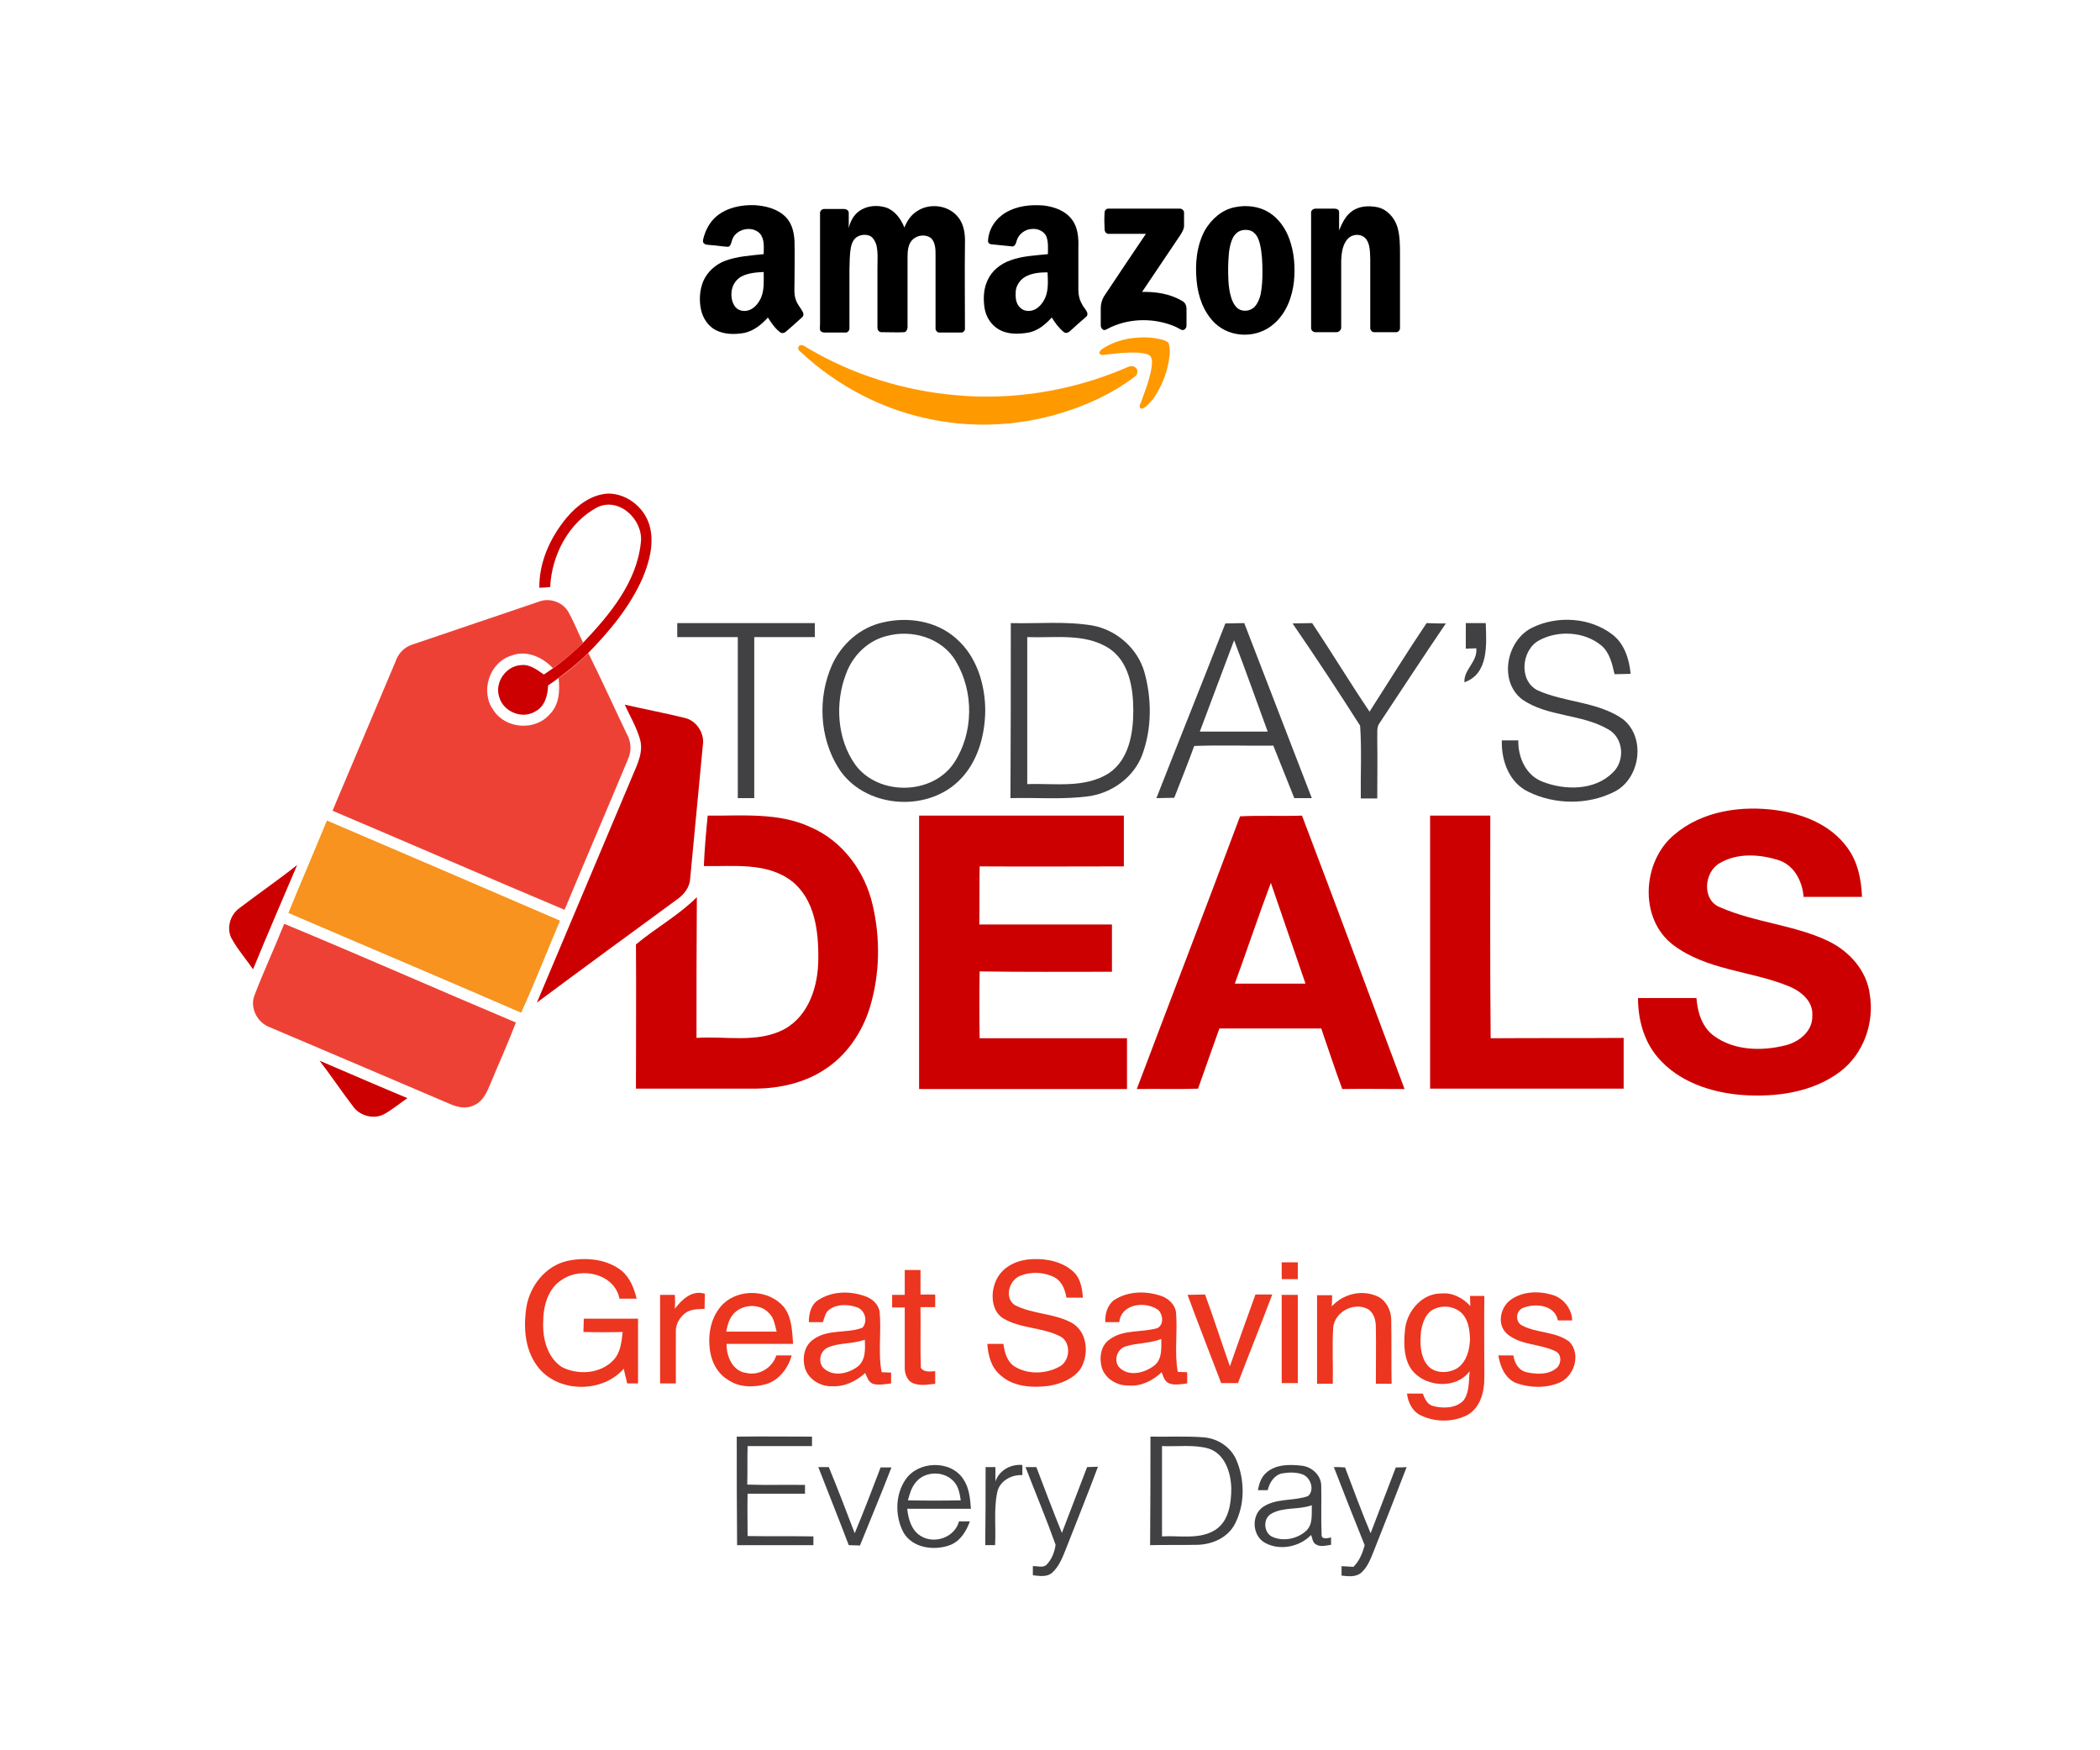 <?xml version="1.0" encoding="utf-8"?>
<!-- Generator: Adobe Illustrator 22.0.0, SVG Export Plug-In . SVG Version: 6.00 Build 0)  -->
<svg version="1.1" id="图层_1" xmlns="http://www.w3.org/2000/svg" xmlns:xlink="http://www.w3.org/1999/xlink" x="0px" y="0px"
	 viewBox="0 0 600 500" style="enable-background:new 0 0 600 500;" xml:space="preserve">
<style type="text/css">
	.st0{fill:#CC0000;}
	.st1{fill:#EE4136;}
	.st2{fill:#414042;}
	.st3{fill:#F7931E;}
	.st4{fill:#EC361F;}
	.st5{fill:#FF9900;}
</style>
<g id="_x23_cc0000ff">
	<path class="st0" d="M161.8,148c3-3.6,7.2-6.8,12-7c5.7,0,10.9,4.5,12,10c1,4.7-0.3,9.5-2.1,13.9c-3.6,8.3-9.5,15.4-15.8,21.8
		c-2.6,2.6-5.5,4.9-8.5,7.1c-0.9,0.7-1.9,1.4-2.8,2c-0.1,2.8-0.9,6-3.6,7.4c-3.8,2.4-9.3,0.1-10.4-4.2c-1.3-4.1,2-8.8,6.3-9
		c2.5-0.3,4.6,1.4,6.5,2.7c0.9-0.6,1.7-1.2,2.6-1.8c3.1-2.2,5.9-4.7,8.6-7.3c7.6-8,15.3-17.2,16.5-28.6c0.8-6.4-6.1-13.1-12.4-10.1
		c-8.2,4.3-13.1,13.7-13.5,22.8c-1.1,0.1-2.1,0.2-3.1,0.2C154,160.6,157.2,153.6,161.8,148z"/>
	<path class="st0" d="M178.5,201.3c5.7,1.3,11.5,2.4,17.2,3.8c3.4,0.8,5.7,4.5,5.1,7.9c-1.2,12.6-2.4,25.3-3.6,37.9
		c-0.1,2.5-1.7,4.6-3.7,6c-13.4,9.8-26.8,19.6-40.1,29.5c9.1-21.5,18.1-43,27.2-64.5c1.4-3.4,3.4-7.1,2.2-10.9
		C181.8,207.6,180,204.6,178.5,201.3z"/>
	<path class="st0" d="M478.3,238.5c8-6.9,19.4-8.5,29.6-7c7.5,1.1,15.2,4.2,19.8,10.5c3.1,4.1,4.1,9.2,4.3,14.2
		c-5.6,0-11.1,0-16.7,0c-0.3-4.4-2.7-9.1-7.2-10.5c-5.4-1.7-11.8-2.1-16.8,0.9c-4.5,2.6-5.1,10.6,0.2,12.6c10,4.4,21.4,5,31.2,9.8
		c5.8,2.9,10.6,8.3,11.5,14.9c1.4,8.2-1.7,17.1-8.4,22.2c-7.9,6-18.4,7.4-28.1,6.7c-8.9-0.7-18.2-3.8-24.1-10.8
		c-4-4.7-5.6-10.9-5.6-16.9c5.5,0,11.1,0,16.7,0c0.3,4.1,1.6,8.4,5.1,10.9c5.7,4.1,13.4,4.3,20,2.7c4.1-0.9,8.2-4.1,8-8.6
		c0.3-4.1-3.3-7-6.8-8.4c-10.8-4.4-23.4-4.5-33-11.8C468.2,262.4,469.2,246.1,478.3,238.5z"/>
	<path class="st0" d="M202.2,233c9.8,0.1,20.2-1,29.4,3.3c9.1,3.9,15.5,12.6,17.7,22.1c2.3,9.7,2.1,20-0.8,29.5
		c-2.2,7.1-6.7,13.7-13,17.7c-5.8,3.8-12.8,5.3-19.6,5.4c-11.4,0-22.8,0-34.2,0c0-13.7,0.1-27.4,0-41.2c5.6-4.7,12.2-8.3,17.4-13.5
		c-0.1,13.4-0.1,26.8-0.1,40.2c8.3-0.6,17.4,1.6,25.1-2.5c7.1-3.9,9.7-12.5,9.7-20.1c0.1-7.9-1-17-7.6-22.2
		c-7.2-5.5-16.7-4.1-25.1-4.3C201.3,242.7,201.7,237.9,202.2,233z"/>
	<path class="st0" d="M262.6,233c19.5,0,39,0,58.5,0c0,4.8,0,9.6,0,14.5c-13.7,0-27.4,0.1-41.2,0c-0.1,5.5,0,11-0.1,16.6
		c12.6,0,25.2,0,37.9,0c0,4.5,0,9,0,13.5c-12.6,0-25.2,0.1-37.8-0.1c-0.1,6.4-0.1,12.7,0,19.1c14,0,28.1,0,42.1,0
		c0,4.8,0,9.6,0,14.5c-19.8,0-39.6,0-59.4,0C262.6,285,262.6,259,262.6,233z"/>
	<path class="st0" d="M354.3,233.2c5.9-0.3,11.8,0,17.7-0.2c9.9,26,19.5,52,29.3,78.1c-5.9,0-11.9-0.1-17.8,0
		c-2.1-5.7-4-11.5-6-17.3c-9.7,0-19.4,0-29.1,0c-2,5.7-4.1,11.4-6.1,17.2c-5.9,0.2-11.7,0-17.5,0.1
		C334.6,285.1,344.6,259.2,354.3,233.2 M352.8,281c6.7,0,13.5,0,20.2,0c-3.3-9.6-6.6-19.2-9.9-28.8
		C359.5,261.8,356.3,271.4,352.8,281z"/>
	<path class="st0" d="M408.6,233c5.8,0,11.5,0,17.2,0c0,21.2-0.1,42.4,0.1,63.6c12.7-0.1,25.3,0,38-0.1c0,4.8,0,9.6,0,14.5
		c-18.4,0-36.9,0-55.3,0C408.6,285,408.6,259,408.6,233z"/>
	<path class="st0" d="M68.3,259.5c5.5-4.2,11.2-8.1,16.6-12.4c-4.2,9.9-8.5,19.8-12.6,29.8c-1.9-2.8-4.2-5.4-5.9-8.4
		C64.6,265.7,65.5,261.6,68.3,259.5z"/>
	<path class="st0" d="M91.3,303c8.4,3.6,16.7,7.2,25.1,10.7c-2.2,1.5-4.2,3.2-6.5,4.5c-3,1.7-7.1,0.6-9-2.1
		C97.6,311.8,94.6,307.3,91.3,303z"/>
</g>
<g id="_x23_ee4136ff">
	<path class="st1" d="M117.9,184.1c12-4.1,24-8.1,36-12.2c3.2-1.3,7.2,0.2,8.7,3.3c1.5,2.7,2.6,5.6,4,8.4c-2.7,2.7-5.5,5.1-8.6,7.3
		c-3-3.2-7.6-5.3-11.9-3.6c-6.3,1.9-9,10.3-5.1,15.6c3.4,5.3,11.8,6,16,1.2c2.8-2.7,3-6.8,2.6-10.4c3-2.1,5.8-4.5,8.5-7.1
		c3.8,7.6,7.3,15.4,11,23.1c1.2,2.1,1.4,4.7,0.4,7c-6,14.4-12.2,28.8-18.2,43.2c-22.1-9.3-44.1-18.9-66.3-28.3
		c6-14.2,12-28.4,18-42.6C113.7,186.8,115.5,184.8,117.9,184.1z"/>
	<path class="st1" d="M81.2,263.9c22.2,9.2,44.1,18.9,66.2,28.2c-2.2,5.8-4.8,11.5-7.2,17.3c-1,2.4-2.1,5.2-4.7,6.3
		c-2.3,1.2-4.9,0.6-7.1-0.4c-17-7.3-34.1-14.5-51.2-21.8c-3.7-1.3-6-5.7-4.4-9.4C75.4,277.3,78.5,270.7,81.2,263.9z"/>
</g>
<path class="st2" d="M252.3,177.8c7.2-1.7,15.4-0.4,21,4.7c5.8,5.1,8.2,13.1,8.2,20.6c-0.1,7.3-2.3,15-7.7,20.1
	c-9.5,9.1-27.2,7.5-34.3-3.9c-5.4-8.7-5.9-20-1.8-29.3C240.4,184,245.8,179.2,252.3,177.8 M253.3,181.7c-5.3,1.3-9.6,5.5-11.5,10.6
	c-3.3,8.4-2.7,18.8,2.6,26.2c6.6,8.9,22,8.7,28.2-0.6c5.6-8.5,5.7-20.3,0.5-29C269.2,182.2,260.5,179.7,253.3,181.7z"/>
<path class="st2" d="M438,179.2c7.1-3.4,16.3-2.8,22.6,2c3.5,2.6,4.9,7.1,5.3,11.3c-1.6,0-3.1,0.1-4.6,0.1c-0.7-3-1.4-6.3-3.9-8.3
	c-4.8-3.9-12.2-4.3-17.6-1.4c-5.1,2.7-6,11.5-0.5,14.3c7.8,3.5,17,3.2,24.2,8.1c6.9,5.2,5.2,17.2-2.3,20.9c-7.5,3.8-17,3.7-24.5,0
	c-5.5-2.6-7.8-8.9-7.6-14.7c1.6,0,3.1,0,4.7,0c-0.1,4.9,2.2,10,6.9,11.8c6.4,2.5,14.9,2.6,20.1-2.6c3.6-3.4,3.1-10-1.4-12.4
	c-7.6-4.4-17.3-3.5-24.5-8.5C428,194.5,430.5,182.6,438,179.2z"/>
<path class="st2" d="M193.5,178c13.1,0,26.2,0,39.3,0c0,1.3,0,2.7,0,4c-5.8,0-11.5,0-17.3,0c0,15.3,0,30.7,0,46c-1.6,0-3.2,0-4.7,0
	c0-15.3,0-30.7,0-46c-5.8,0-11.5,0-17.3,0C193.5,180.7,193.5,179.4,193.5,178z"/>
<path class="st2" d="M288.8,178c7.8,0.2,15.7-0.6,23.4,0.7c6.9,1.3,12.9,6.6,14.8,13.4c2.1,7.6,2.1,16-0.6,23.4
	c-2.3,6.3-8.3,10.8-14.9,11.9c-7.5,1.1-15.2,0.4-22.8,0.6C288.8,211.4,288.8,194.7,288.8,178 M293.5,182c0,14,0,28,0,42
	c7.8-0.3,16.3,1.3,23.3-3.1c5.8-3.9,7-11.5,7-17.9c0-6.5-1.2-14.1-7.1-17.9C309.8,180.8,301.3,182.3,293.5,182z"/>
<path class="st2" d="M350.1,178.1c1.8,0,3.6-0.1,5.4-0.1c6.4,16.7,12.9,33.3,19.3,50c-1.7,0-3.4,0-5,0c-2-5-4-10-6-15
	c-7.5,0.1-15.1-0.2-22.6,0.1c-1.8,5-3.8,9.9-5.7,14.8c-1.7,0-3.4,0.1-5.1,0.1C336.9,211.4,343.6,194.8,350.1,178.1 M352.6,182.9
	c-3.3,8.7-6.5,17.4-9.8,26.1c6.5,0,12.9,0,19.4,0C359,200.3,355.9,191.5,352.6,182.9z"/>
<path class="st2" d="M369.3,178.1c1.9,0,3.7-0.1,5.6-0.1c5.6,8.4,10.8,17,16.4,25.3c5.4-8.4,10.7-17,16.3-25.3
	c1.8,0.1,3.7,0.1,5.5,0.1c-6.4,9.4-12.6,18.9-18.9,28.4c-1,1.3-0.6,3-0.7,4.6c0.1,5.7,0,11.3,0,17c-1.6,0-3.2,0-4.7,0
	c-0.1-6.9,0.3-13.9-0.2-20.8C382.3,197.4,375.9,187.7,369.3,178.1z"/>
<path class="st2" d="M418.8,178c1.9,0,3.8,0,5.7,0c0.2,6,0.9,14.5-6.1,16.9c-0.2-3.7,3.8-5.8,3.4-9.7c-0.8,0-2.3,0.1-3,0.1
	C418.8,182.9,418.8,180.5,418.8,178z"/>
<path class="st2" d="M210.5,410.4c7.2-0.1,14.3,0,21.5,0c0,0.9,0,1.8,0,2.7c-6.2,0-12.2,0-18.4,0c-0.1,3.6,0,7.3-0.1,11
	c5.5,0.2,11,0,16.5,0.1c0,0.6,0,1.9,0,2.5c-5.5,0-10.9,0-16.4,0c-0.1,4.1,0,8,0,12.1c6.2,0.1,12.5,0,18.8,0.1c0,0.6,0,1.9,0,2.5
	c-7.3,0-14.6,0-21.8,0C210.5,431.1,210.5,420.7,210.5,410.4z"/>
<path class="st2" d="M328.7,410.4c5,0.1,10.1-0.2,15.2,0.2c4.1,0.3,7.9,2.9,9.4,6.6c2.4,5.7,2.4,12.7-0.5,18.2
	c-2,3.8-6.2,5.7-10.4,5.9c-4.6,0.1-9.2,0-13.8,0.1C328.7,431.1,328.7,420.7,328.7,410.4 M332,413.1c0,8.6,0,17.2,0,25.8
	c5.1-0.3,10.8,1,15.3-1.9c3.8-2.5,4.5-7.6,4.5-11.8c-0.1-4.5-1.8-9.9-6.5-11.4C341.1,412.6,336.5,413.3,332,413.1z"/>
<path class="st2" d="M233.8,419.1c1,0,2,0,3,0c2.6,6.3,5,12.6,7.4,18.9c2.6-6.2,5-12.5,7.4-18.8c1,0,2.1,0,3.1,0
	c-2.9,7.5-6,14.9-9,22.3c-1.1,0-2.2-0.1-3.2-0.1C239.7,434,236.7,426.6,233.8,419.1z"/>
<path class="st2" d="M258.7,422.7c3.6-5.4,12.9-5.7,16.5-0.2c1.7,2.4,2,5.6,2.2,8.5c-6.1,0-12.1,0-18.2,0c0.3,2.9,1.2,6.2,3.9,7.8
	c3.9,2.4,9.7,0.4,10.9-4.2c1,0,2,0,3.1,0c-1,2.9-2.9,5.9-6,6.9c-4.4,1.5-10.3,0.7-12.9-3.6C255.7,433.3,255.7,427.1,258.7,422.7
	 M261.7,423.4c-1.3,1.5-1.8,3.4-2.3,5.2c5,0.1,10.1,0.1,15.1,0c-0.3-1.9-0.6-3.9-2-5.4C269.7,420.1,264.3,420.2,261.7,423.4z"/>
<path class="st2" d="M281.6,419.1c0.9,0,1.9,0,2.8,0c0,1.4,0,2.7,0,4.1c1.1-3.2,4.4-5,7.7-4.7c0,1,0,1.9,0,2.9
	c-3.1-0.2-6.6,1.7-7.2,5c-1,4.9-0.3,10-0.6,15c-0.9,0-1.9,0-2.8,0C281.6,434,281.6,426.6,281.6,419.1z"/>
<path class="st2" d="M293,419.1c1,0,2.1,0,3.1,0c2.4,6.3,4.8,12.7,7.3,18.8c2.4-6.3,4.8-12.5,7.2-18.8c1,0,2-0.1,3.1-0.1
	c-2.9,7.8-6,15.4-9,23.1c-1,2.5-2,5.3-4.1,7.2c-1.5,1.3-3.7,0.9-5.5,0.7c0-0.6,0-2,0-2.6c1.3-0.1,2.9,0.6,3.9-0.4
	c1.5-1.5,2.3-3.6,2.6-5.7C299,434,295.9,426.6,293,419.1z"/>
<path class="st2" d="M361.8,420.7c2.7-2.4,6.6-2.4,10.1-2c2.9,0.3,5.5,2.7,5.6,5.6c0.1,4.7-0.1,9.4,0.1,14.1c-0.1,1.5,1.8,1,2.7,0.8
	c0,0.6,0,1.6,0,2.1c-1.4,0.2-3,0.7-4.3-0.1c-1-0.5-1-1.8-1.4-2.7c-3.4,3.5-9.2,4.6-13.4,2.1c-3.4-2.1-3.7-7.6-0.5-10
	c3.8-2.7,8.7-1.7,13-3.2c2-1.7,0.8-5.3-1.5-6.2c-1.9-0.7-4-0.6-5.9-0.3c-2.3,0.5-3.6,2.7-4.1,4.8c-0.7,0-2.1,0-2.8,0
	C359.7,424.1,360.2,422.1,361.8,420.7 M363.1,432.5c-2.4,1.5-2,5.6,0.6,6.6c3.1,1.3,7.1,0.5,9.6-1.9c1.9-1.9,1.4-4.8,1.5-7.2
	C370.9,431.4,366.6,430.4,363.1,432.5z"/>
<path class="st2" d="M381.1,419.1c1,0,2.1,0,3.2,0.1c2.4,6.3,4.7,12.6,7.3,18.8c2.4-6.3,4.8-12.5,7.2-18.8c1,0,2.1,0,3.1-0.1
	c-3.1,8-6.2,16-9.4,24c-0.9,2.2-1.7,4.5-3.6,6.2c-1.6,1.3-3.7,1-5.6,0.8c0-0.9,0-1.8,0-2.7c1.1,0.1,2.2,0.1,3.4,0.2
	c1.7-1.7,2.6-3.9,3.2-6.2C386.9,434,384,426.6,381.1,419.1z"/>
<g id="_x23_f7931eff">
	<path class="st3" d="M82.4,260.8c3.6-8.8,7.4-17.6,11-26.4c22.2,9.5,44.4,19,66.6,28.6c-3.7,8.8-7.2,17.7-11.1,26.3
		C126.8,279.7,104.5,270.3,82.4,260.8z"/>
</g>
<path class="st4" d="M150.4,373.4c1-6.1,5.5-11.8,11.7-13.2c5.2-1.1,11.2-0.6,15.5,2.8c2.4,2,3.6,5.1,4.3,8c-1.6,0-3.3,0-4.9,0
	c-1.4-7.1-10.8-9.2-16.3-5.5c-4.1,2.4-5.5,7.6-5.5,12.1c-0.2,4.7,1.1,10.1,5.3,12.9c4.6,2.4,11.1,2,14.8-2c2-2.1,2.3-5.2,2.6-8
	c-3.7,0.1-7.5,0.1-11.2,0c0-1.3,0.1-2.6,0.1-3.8c5.2,0,10.4,0,15.5,0c0,6.2,0,12.3,0,18.5c-1,0-2.1,0-3.1,0c-0.3-1.4-0.7-2.8-1-4.2
	c-6,6.9-18.2,6.9-24.1,0C149.9,386,149.5,379.3,150.4,373.4z"/>
<path class="st4" d="M285.3,364.5c2.1-3.2,6-4.7,9.7-4.8c4.3-0.2,8.9,0.8,12,3.9c1.8,1.9,2.2,4.6,2.4,7.1c-1.5,0-3.1,0-4.7,0
	c-0.4-2.2-1.2-4.6-3.4-5.8c-2.9-1.5-6.6-1.7-9.7-0.5c-3.2,1.2-4.8,6.2-1.7,8.4c5.2,2.7,11.4,2.3,16.5,5.2c4.3,2.6,4.8,8.8,2.4,12.9
	c-2,3-5.7,4.4-9.1,5c-4.8,0.6-10.1,0.3-13.8-3c-2.7-2.2-3.6-5.7-3.8-9c1.5,0,3.1,0,4.6,0c0.3,2.5,1.1,5.3,3.4,6.6
	c3.8,2.2,8.8,2,12.6-0.1c3.1-1.6,3.4-6.9,0.3-8.6c-5.2-2.7-11.4-2.2-16.4-5.2C282.8,374.2,282.9,368.1,285.3,364.5z"/>
<path class="st4" d="M366.2,360.6c1.5,0,3.1,0,4.6,0c0,1.6,0,3.1,0,4.8c-1.5,0-3.1,0-4.6,0C366.2,363.8,366.2,362.2,366.2,360.6z"/>
<path class="st4" d="M258.5,362.8c1.5,0,2.9,0,4.5,0c0,2.3,0,4.7,0,7c1.4,0,2.8,0,4.2,0c0,1.2,0,2.4,0,3.6c-1.4,0-2.8,0-4.2,0
	c0.1,5.7-0.1,11.5,0.1,17.3c0.8,1.4,2.7,1.1,4.1,1c0,1.2,0,2.4,0,3.6c-2.1,0.2-4.3,0.7-6.4-0.2c-1.8-0.8-2.4-3-2.3-4.8
	c0-5.6,0-11.2,0-16.8c-1.2,0-2.4,0-3.6,0c0-1.2,0-2.4,0-3.6c1.2,0,2.4,0,3.6,0C258.5,367.5,258.5,365.2,258.5,362.8z"/>
<path class="st4" d="M192.8,373.9c2-2.7,5-5.5,8.6-4.3c0,1.4-0.1,2.9-0.1,4.3c-1.8,0.1-3.9,0-5.5,1.2c-1.7,1.3-2.8,3.3-2.7,5.4
	c0,4.9,0,9.8,0,14.7c-1.5,0-3,0-4.5,0c0-8.5,0-16.9,0-25.3c1.4,0,2.8,0,4.2,0C192.9,371.2,192.9,372.5,192.8,373.9z"/>
<path class="st4" d="M206.6,372.5c4.7-4.5,13.1-4.1,17.3,0.8c2.4,3,2.4,7,2.7,10.6c-6.4,0-12.7,0-19,0c-0.1,3.5,1.7,7.8,5.6,8.3
	c3.7,0.9,7.5-1.5,8.6-5c1.5,0,2.9,0,4.4,0c-1,3.6-3.6,7.1-7.3,8.2c-3.6,1-7.8,1-11-1.3c-2.8-1.7-4.5-4.8-5-8
	C202.1,381.3,203.1,376,206.6,372.5 M209.2,375.8c-1,1.3-1.4,3-1.7,4.6c4.8,0,9.7,0,14.4,0c-0.5-1.8-0.7-3.8-2.1-5.2
	C217.1,372.1,211.6,372.5,209.2,375.8z"/>
<path class="st4" d="M233.6,371.5c4-2.7,9.2-2.8,13.6-1.2c2,0.7,3.7,2.2,4.1,4.3c0.6,5.8-0.5,11.7,0.6,17.4c0.8,0,1.7,0.1,2.7,0.1
	c0,1,0,2.1,0,3.1c-1.7,0.2-3.5,0.6-5.2,0.1c-1.3-0.5-1.7-2-2.2-3.1c-2.6,2.4-5.9,4-9.5,3.8c-3.3,0.1-6.6-1.9-7.7-5.1
	c-0.8-2.9-0.3-6.4,2.3-8.2c4.1-3.1,9.5-1.7,14.1-3.4c1.7-1.9,0.7-5.2-1.7-5.9c-2.4-0.8-5.5-0.9-7.6,0.6c-1.3,0.8-1.5,2.4-2,3.7
	c-1.3,0-2.7,0-4,0C231.1,375.5,231.6,372.9,233.6,371.5 M236.6,384.9c-2.4,1-3.1,4.5-1,6.2c2.7,2.2,6.7,1.3,9.3-0.6
	c2.5-1.8,2.3-5.1,2.2-7.8C243.6,384,239.9,383.5,236.6,384.9z"/>
<path class="st4" d="M318.3,371.4c4.1-2.7,9.5-2.7,14-1c1.8,0.8,3.4,2.4,3.7,4.4c0.5,5.7-0.5,11.5,0.5,17.1c0.9,0,1.7,0.1,2.7,0.1
	c0,1,0,2.1,0,3.2c-1.7,0.2-3.5,0.6-5.1,0c-1.4-0.5-1.7-2-2.2-3.2c-2.5,2.4-5.9,4.1-9.4,3.8c-3.3,0.1-6.7-1.9-7.7-5.1
	c-0.8-2.9-0.3-6.4,2.3-8.1c3.9-2.9,9.2-1.9,13.6-3.2c1.9-1,1.6-3.9,0.2-5.2c-3.6-2.6-10.6-1.8-11.1,3.5c-1.3,0-2.7,0-4,0
	C315.7,375.5,316.3,372.9,318.3,371.4 M321.7,384.6c-2.7,0.7-3.8,4.6-1.5,6.4c2.8,2.3,7.1,1.1,9.7-1c2.2-1.8,1.9-5,1.9-7.5
	C328.5,383.8,324.9,383.6,321.7,384.6z"/>
<path class="st4" d="M380.5,373.2c3.1-3.4,8.1-4.8,12.5-3.1c2.9,1,4.5,4.1,4.5,7.1c0.1,6,0,12.1,0.1,18.1c-1.5,0-3,0-4.5,0
	c0-5.4,0.1-10.8,0-16.2c0-2-0.6-4.2-2.4-5.2c-4-2-9.4,0.9-9.8,5.4c-0.3,5.3,0,10.6-0.1,16c-1.5,0-3,0-4.5,0c0-8.5,0-16.9,0-25.3
	c1.5,0,2.9,0,4.3,0C380.6,370.9,380.6,372,380.5,373.2z"/>
<path class="st4" d="M401.5,379.2c0.8-5,5-9.8,10.4-9.7c3.1-0.3,6.1,1.3,8.2,3.6c0-0.7-0.1-2.2-0.1-2.9c1.3,0,2.7,0,4.1,0
	c-0.1,7.8,0,15.7,0,23.5c0,4-1.2,8.6-5,10.6c-4,2-9,2-13,0.1c-2.5-1.1-3.8-3.7-4.1-6.3c1.5,0,3,0,4.5,0c0.6,1.5,1.3,3.2,3.1,3.6
	c2.9,0.7,6.5,0.6,8.6-1.7c1.7-2.4,1.4-5.5,1.7-8.3c-4.1,5.6-13.9,4.5-17.2-1.4C400.9,386.9,401.1,382.9,401.5,379.2 M410.1,373.8
	c-2.7,1-3.7,4-4.1,6.6c-0.3,3.1-0.3,6.6,1.6,9.3c2,2.8,6.3,2.8,9,1c2.5-1.9,3.3-5.2,3.4-8.2c-0.1-2.7-0.5-5.7-2.6-7.6
	C415.4,373.2,412.5,372.8,410.1,373.8z"/>
<path class="st4" d="M431.5,371.4c3.4-2.5,8-2.7,12-1.5c3.2,0.9,5.6,4,5.7,7.3c-1.4,0-2.7,0-4.1,0c-0.8-4.4-6.4-5-9.9-3.6
	c-2.1,0.8-2.4,3.9-0.4,5c4.2,2.3,9.7,1.7,13.6,4.7c3.4,3.6,1.4,9.9-2.9,11.7c-3.8,1.6-8.4,1.5-12.3,0.1c-3.2-1.3-4.6-4.8-5.1-7.9
	c1.4,0,2.9,0,4.3,0c0.3,2.2,1.5,4.3,3.8,4.8c2.7,0.6,5.9,0.8,8.3-1c1.6-1.1,1.9-4.1-0.1-5c-4.3-2.1-9.7-1.7-13.5-4.7
	C427.5,378.7,428.6,373.6,431.5,371.4z"/>
<path class="st4" d="M339.3,369.9c1.7,0,3.4-0.1,5-0.1c2.5,6.8,4.7,13.7,7.1,20.5c2.4-6.9,4.8-13.6,7.3-20.5c1.6,0,3.2,0,4.8,0
	c-3.2,8.5-6.6,16.9-9.8,25.3c-1.6,0-3.2,0-4.8,0C345.7,386.7,342.4,378.3,339.3,369.9z"/>
<path class="st4" d="M366.2,369.9c1.5,0,3.1,0,4.6,0c0,8.4,0,16.8,0,25.2c-1.5,0-3.1,0-4.6,0C366.2,386.7,366.2,378.3,366.2,369.9z"
	/>
<g id="_x23_000000ff">
	<path d="M204.7,61.8c3-2.5,7-3.3,10.8-3.2c3.2,0.2,6.7,1,9.1,3.5c1.7,1.8,2.3,4.4,2.4,6.8c0.1,3.9,0,7.9,0,11.8
		c0,1.7-0.2,3.4,0.4,5c0.4,1.2,1.3,2.2,1.9,3.3c0.3,0.4,0.4,1.2-0.1,1.6c-1.5,1.4-3.1,2.8-4.6,4.1c-0.4,0.4-1.1,0.6-1.6,0.3
		c-1.5-1.1-2.6-2.7-3.6-4.3c-1.8,2-4,3.8-6.7,4.4c-2.8,0.5-5.8,0.5-8.4-0.9c-2.1-1.2-3.5-3.4-4-5.7c-0.6-2.7-0.4-5.6,0.6-8.1
		c1.2-2.8,3.6-4.9,6.3-5.9c3.5-1.3,7.3-1.5,11-1.9c0-2,0.3-4.3-1.1-5.9c-2.3-2.4-7.1-1.3-8,2.1c-0.2,0.7-0.4,1.7-1.2,1.7
		c-1.7-0.1-3.3-0.4-5-0.5c-0.6-0.1-1.2,0-1.7-0.4c-0.4-0.3-0.4-0.8-0.3-1.2C201.5,65.8,202.8,63.4,204.7,61.8 M211.8,79
		c-1.4,0.8-2.4,2.2-2.7,3.8s-0.1,3.5,1,4.9c1.1,1.3,3,1.4,4.4,0.7c1.4-0.7,2.4-2.1,3-3.5c0.9-2.2,0.7-4.8,0.7-7.2
		C216,77.8,213.7,78,211.8,79z"/>
	<path d="M287.4,60.7c3.2-1.9,7.1-2.3,10.8-2c3.1,0.4,6.3,1.5,8.2,4.2c1.6,2.2,1.8,5.2,1.7,7.9c0,4,0,8,0,12c0,1.4,0.3,2.8,1,4
		c0.4,0.9,1.1,1.5,1.5,2.4c0.2,0.5,0.1,1.1-0.4,1.4c-1.5,1.3-3.1,2.7-4.5,4c-0.4,0.4-1.2,0.7-1.7,0.3c-1.4-1.1-2.5-2.6-3.5-4.2
		c-1.8,2-4,3.8-6.6,4.3c-2.9,0.5-6.1,0.6-8.7-1c-2.1-1.3-3.5-3.5-3.9-6c-0.4-2.6-0.3-5.4,0.8-7.8c1.2-2.8,3.7-4.8,6.5-5.8
		c3.5-1.3,7.1-1.4,10.8-1.8c0-1.7,0.2-3.5-0.5-5.2c-0.8-1.5-2.5-2.1-3.9-2c-1.9,0-3.9,1.3-4.5,3.3c-0.2,0.7-0.4,1.6-1.2,1.7
		c-2-0.2-3.9-0.4-5.9-0.6c-0.6,0-1.2-0.4-1.1-1.1C282.5,65.3,284.6,62.3,287.4,60.7 M292.7,79.2c-1.4,0.9-2.4,2.5-2.5,4.1
		c-0.1,1.5,0,3.3,1.1,4.4c1.1,1.3,3,1.4,4.4,0.7c1.4-0.7,2.4-2.1,3-3.5c0.9-2.2,0.7-4.8,0.6-7.1C297,77.8,294.7,78,292.7,79.2z"/>
	<path d="M245.5,60.3c2.2-1.6,5.2-1.8,7.7-1c2.5,0.9,4.2,3.2,5.2,5.7c0.7-1.8,1.8-3.5,3.5-4.6c3.6-2.5,9.1-1.9,11.9,1.7
		c1.7,2.1,2,5,1.9,7.6c-0.1,8,0,16.1,0,24.1c0.1,0.7-0.6,1.3-1.2,1.2c-2.1,0-4.1,0-6.1,0c-0.7,0-1.2-0.7-1.1-1.4
		c0-6.9,0-13.7,0-20.6c0-1.7,0-3.6-1.2-4.9c-1.6-1.3-4.1-1-5.5,0.5c-1.3,1.4-1.3,3.5-1.3,5.3c0,6.5,0,13.1,0,19.6
		c0,0.6-0.4,1.4-1,1.4c-1.9,0.1-3.8,0-5.7,0c-0.5,0-1.1,0.1-1.5-0.3c-0.4-0.3-0.4-0.9-0.4-1.3c0-5.6,0-11.2,0-16.8
		c0-2.2,0.2-4.4-0.3-6.5c-0.3-1-0.9-2.1-1.8-2.6c-1.2-0.5-2.5-0.4-3.6,0.2c-1.1,0.6-1.7,1.9-1.9,3.2c-0.4,2.1-0.3,4.1-0.4,6.2
		c0,5.6,0,11.2,0,16.8c0,0.7-0.6,1.3-1.2,1.2c-2,0-3.9,0-5.9,0c-0.5,0-1.2-0.2-1.3-0.8c-0.1-0.5,0-1.1,0-1.6c0-10.5,0-21.1,0-31.6
		c-0.1-0.7,0.5-1.3,1.2-1.3c1.9,0,3.8,0,5.7,0c0.6,0,1.3,0.4,1.3,1.1c0,1.5,0,2.9,0,4.4C242.9,63.3,243.9,61.4,245.5,60.3z"/>
	<path d="M352.8,59.2c3.3-0.7,6.9-0.3,9.8,1.5c2.7,1.7,4.7,4.5,5.8,7.6c1.4,3.9,1.7,8,1.3,12.1c-0.5,4.5-2.2,9-5.6,12
		c-4.7,4.3-12.4,4.3-17-0.1c-3.2-3.1-4.8-7.6-5.2-12c-0.5-5,0-10.2,2.4-14.6C346.2,62.5,349.2,59.9,352.8,59.2 M354.8,65.8
		c-1.3,0.3-2.3,1.4-2.8,2.7c-1,2.5-1,5.2-1.1,7.8c0,2.7,0,5.5,0.7,8.1c0.3,1.3,0.9,2.6,1.8,3.5c1.4,1.3,3.8,1.1,5.1-0.3
		c0.9-1,1.4-2.3,1.7-3.6c0.4-2.1,0.5-4.2,0.5-6.3c0-2.6-0.1-5.3-0.7-7.9c-0.3-1.2-0.7-2.4-1.6-3.2C357.6,65.7,356.1,65.5,354.8,65.8
		z"/>
	<path d="M386.2,60.4c2.1-1.6,4.9-1.7,7.4-1.2c2.7,0.6,4.9,3,5.7,5.8c0.7,2.5,0.7,5.2,0.7,7.7c0,7,0,14,0,21c0,0.7-0.6,1.3-1.3,1.2
		c-2.1,0-4.1,0-6.1,0c-0.7,0-1.2-0.8-1.1-1.4c0-6.5,0-13.1,0-19.6c-0.1-1.9,0-3.9-1.1-5.5c-1.2-1.7-3.9-1.7-5.3-0.2
		c-1.5,1.6-1.8,4-1.9,6.1c0,6.4,0,12.7,0,19.1c0.1,0.8-0.6,1.5-1.4,1.5c-2,0-3.9,0-5.9,0c-0.7,0-1.3-0.5-1.3-1.2
		c0-10.9,0-21.9,0-32.8c-0.1-0.8,0.6-1.3,1.3-1.3c1.8,0,3.6,0,5.4,0c0.6,0,1.4,0.3,1.3,1.1c0,1.7,0,3.4,0,5.1
		C383.5,63.7,384.4,61.7,386.2,60.4z"/>
	<path d="M315.6,60.7c0-0.7,0.6-1.2,1.3-1.1c6.7,0,13.5,0,20.2,0c0.6,0,1.2,0.5,1.2,1.1c0,1.3,0,2.6,0,3.8c0,1-0.6,1.9-1.1,2.7
		c-3.6,5.4-7.3,10.8-10.9,16.2c3.9-0.1,8,0.5,11.5,2.6c0.8,0.4,1.2,1.3,1.2,2.2c0,1.6,0,3.2,0,4.8c0,0.7-0.5,1.3-1.2,1.3
		c-0.6-0.2-1.2-0.6-1.8-0.9c-5.9-2.6-12.9-2.6-18.7,0.1c-0.6,0.3-1.1,0.6-1.7,0.8c-0.6,0-1.1-0.7-1.1-1.3c0-1.7,0-3.3,0-5
		c0-1.1,0.3-2.3,0.9-3.3c4-6,8-12,12-17.9c-3.5,0-7,0-10.5,0c-0.7,0.1-1.3-0.5-1.3-1.3C315.5,63.8,315.5,62.3,315.6,60.7z"/>
</g>
<g id="_x23_ff9900ff">
	<path class="st5" d="M322.6,96.7c3-0.4,6-0.5,8.9,0.2c0.8,0.2,1.7,0.4,2.3,1c0.5,0.9,0.4,2.1,0.4,3.1c-0.3,3.5-1.3,7-3,10.1
		c-1,2-2.3,3.8-4,5.2c-0.4,0.3-1,0.6-1.4,0.3c-0.2-0.3-0.2-0.6-0.1-0.9c1.2-3.3,2.5-6.5,3.2-10c0.2-1.3,0.5-2.6-0.1-3.8
		c-0.7-0.9-1.9-0.9-3-1.1c-3.6-0.3-7.1,0.2-10.7,0.6c-0.4,0.1-0.9-0.1-1-0.6c0.1-0.6,0.6-1,1.1-1.3C317.5,98,320.1,97.2,322.6,96.7z
		"/>
	<path class="st5" d="M228.5,98.7c0.8-0.4,1.5,0.3,2.2,0.7c13,7.7,27.6,12.2,42.4,13.5c16.3,1.5,32.9-1.2,48.1-7.6
		c0.9-0.4,2.1-1.1,3.1-0.4c1,0.6,0.8,2.2-0.1,2.7c-6.7,5.1-14.4,8.5-22.4,10.8c-11.3,3.2-23.2,3.8-34.7,1.6
		c-14.3-2.6-27.7-9.5-38.5-19.6C228,100,227.8,99.1,228.5,98.7z"/>
</g>
</svg>
